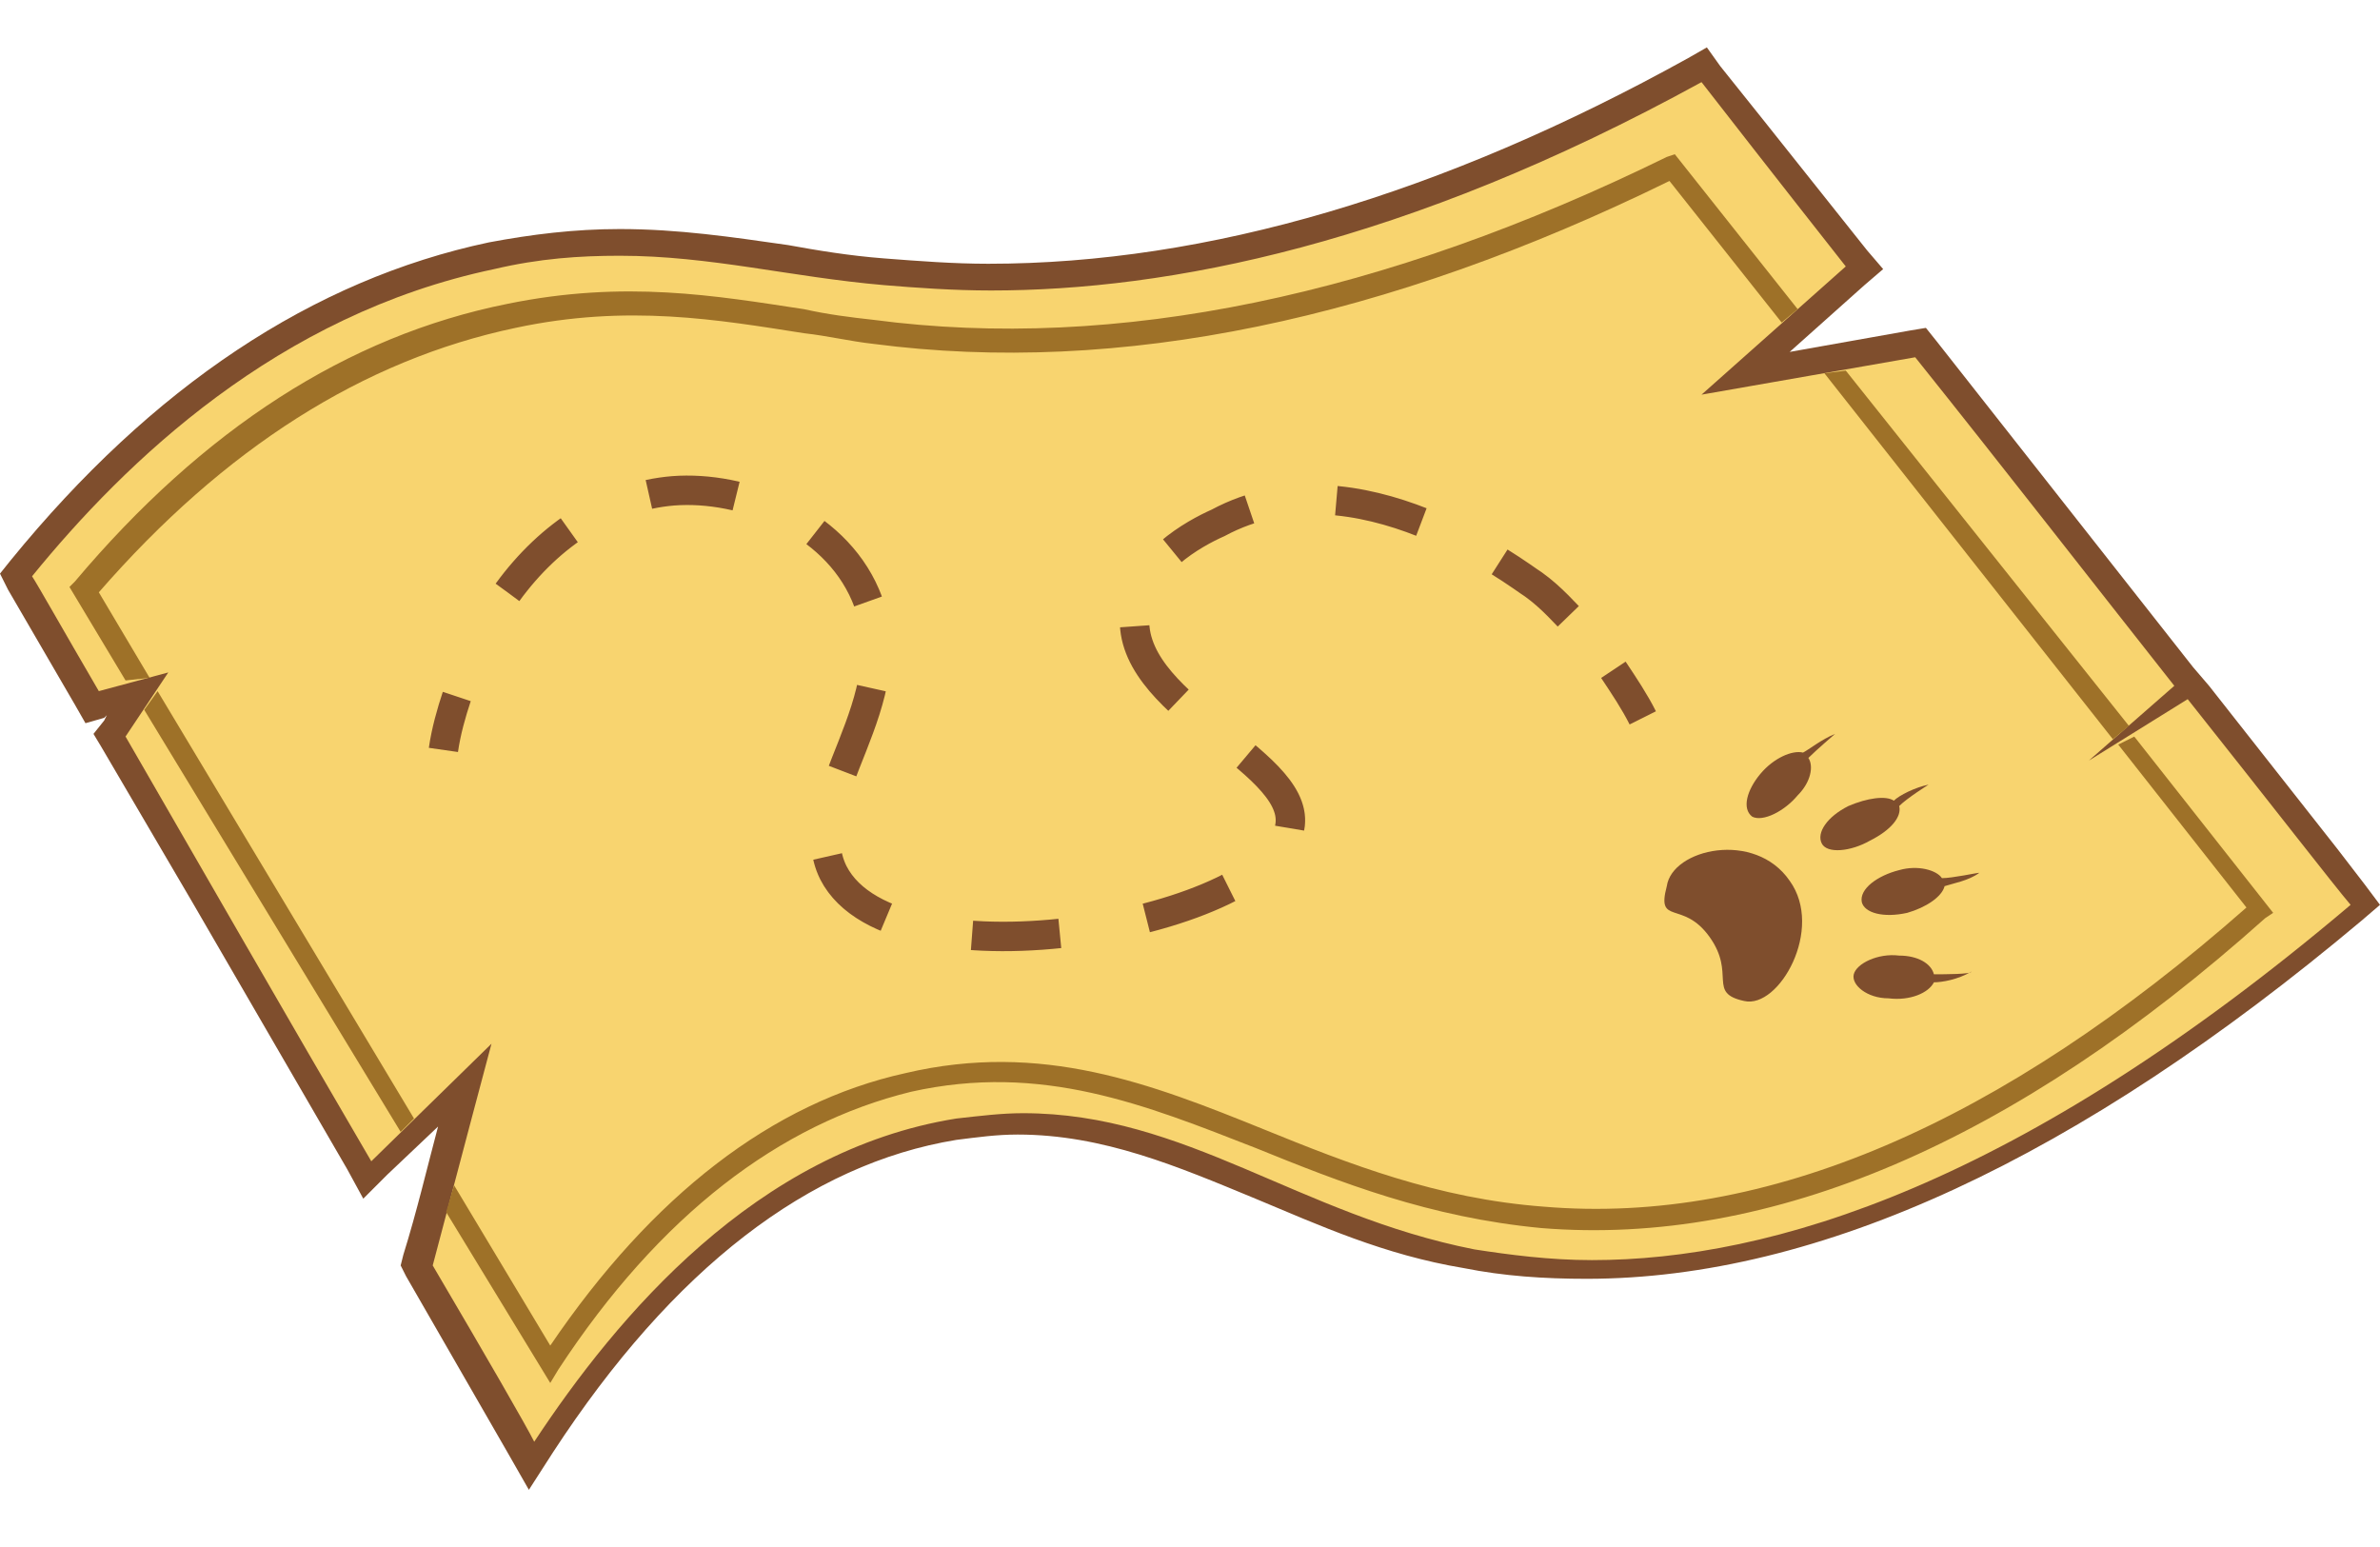 <svg width="100" height="65" viewBox="0 0 118 72" fill="none" xmlns="http://www.w3.org/2000/svg">
<path d="M20.792 60.523L23.176 51.517L18.276 56.152L5.43 34.168L6.887 32.049L4.635 32.579L0.795 26.09L1.06 25.692C7.946 17.349 15.76 12.051 24.368 10.33C26.487 9.932 28.606 9.668 30.725 9.668C33.639 9.668 36.287 10.065 38.936 10.462C40.525 10.727 42.114 10.992 43.836 11.124C45.558 11.257 47.279 11.389 49.001 11.389C59.993 11.389 71.78 7.946 83.964 1.192L84.494 0.927L92.308 10.992L86.48 16.289L95.354 14.568L117.47 42.776L116.941 43.174C103.035 54.828 90.321 60.788 78.932 60.788C76.945 60.788 74.959 60.655 72.972 60.258C69.131 59.463 65.82 58.139 62.775 56.815C58.801 55.093 55.093 53.504 50.723 53.504C49.663 53.504 48.604 53.636 47.544 53.769C39.996 54.96 33.241 60.258 27.149 69.528L26.487 70.455L20.792 60.523Z" fill="#F8D46F"/>
<path d="M84.361 1.722C85.288 2.914 88.07 6.489 91.513 10.86L84.361 17.217L94.956 15.363C99.194 20.66 103.829 26.619 107.802 31.652L103.565 35.36L108.465 32.314C112.57 37.479 115.749 41.585 116.543 42.512C100.121 56.417 87.805 60.126 78.931 60.126C76.813 60.126 74.826 59.861 73.104 59.596C64.364 57.874 58.801 52.842 50.723 52.842C49.663 52.842 48.604 52.974 47.412 53.107C37.479 54.696 30.593 62.907 26.487 69.131C26.09 68.337 24.103 64.893 21.454 60.391C22.779 55.358 24.368 49.398 24.368 49.398L18.409 55.226C14.303 48.206 9.668 40.128 6.224 34.168L8.343 30.99L4.9 31.917C3.046 28.738 1.854 26.619 1.589 26.222C6.224 20.527 13.773 13.243 24.501 10.992C26.752 10.462 28.738 10.33 30.725 10.33C35.228 10.33 39.201 11.389 43.836 11.787C45.425 11.919 47.279 12.052 49.134 12.052C57.874 12.052 69.661 9.8 84.361 1.722ZM84.626 0L83.699 0.53C71.515 7.284 59.861 10.727 49.001 10.727C47.279 10.727 45.558 10.595 43.836 10.462C42.114 10.33 40.525 10.065 39.069 9.8C36.287 9.403 33.639 9.006 30.725 9.006C28.474 9.006 26.355 9.27 24.236 9.668C15.495 11.522 7.549 16.819 0.53 25.428L0 26.09L0.397 26.884L3.708 32.579L4.238 33.506L5.165 33.241L5.297 33.109L5.165 33.374L4.635 34.036L5.033 34.698L9.535 42.379L17.217 55.623L18.011 57.08L19.203 55.888L21.719 53.504C21.19 55.49 20.66 57.742 19.998 59.861L19.865 60.391L20.13 60.92L25.163 69.661L26.222 71.515L27.414 69.661C33.374 60.523 40.128 55.358 47.412 54.166C48.471 54.034 49.398 53.901 50.458 53.901C54.696 53.901 58.404 55.49 62.245 57.08C65.423 58.404 68.602 59.861 72.575 60.523C74.561 60.92 76.548 61.053 78.667 61.053C90.189 61.053 103.035 55.093 117.073 43.306L118 42.512L117.205 41.452L115.881 39.731L109.524 31.652L108.73 30.725L96.016 14.568L95.486 13.906L94.691 14.038L88.732 15.098L92.44 11.787L93.367 10.992L92.572 10.065L87.407 3.576L85.288 0.927L84.626 0Z" fill="#7F4E2D"/>
<path d="M21.984 34.831C22.117 33.904 22.382 32.977 22.647 32.182" stroke="#7F4E2D" stroke-width="1.459" stroke-miterlimit="10"/>
<path d="M25.163 27.017C27.282 24.104 30.195 22.249 33.374 21.985C36.817 21.72 41.32 23.441 42.909 27.149C45.161 32.447 39.466 37.215 41.32 40.923C44.366 46.882 63.437 43.439 63.966 38.539C64.364 35.228 55.623 32.579 56.285 27.944C56.55 25.56 59.199 24.104 60.391 23.574C67.277 19.866 75.356 26.222 76.018 26.62C76.945 27.282 77.607 28.076 78.269 28.739" stroke="#7F4E2D" stroke-width="1.459" stroke-miterlimit="10" stroke-dasharray="4.36 4.36"/>
<path d="M79.991 30.858C80.52 31.652 81.05 32.447 81.448 33.242" stroke="#7F4E2D" stroke-width="1.459" stroke-miterlimit="10"/>
<path d="M88.732 41.32C87.01 38.804 82.905 39.731 82.64 41.585C82.11 43.572 83.434 42.247 84.759 44.102C86.083 45.956 84.626 46.883 86.481 47.28C88.202 47.677 90.454 43.704 88.732 41.32Z" fill="#7F4E2D"/>
<path d="M89.129 37.082C89.792 36.42 89.924 35.625 89.659 35.228C90.056 34.831 90.984 34.036 90.984 34.036C90.321 34.301 89.659 34.831 89.394 34.963C88.865 34.831 87.938 35.228 87.275 36.023C86.613 36.817 86.348 37.744 86.878 38.142C87.408 38.407 88.467 37.877 89.129 37.082Z" fill="#7F4E2D"/>
<path d="M94.162 37.612C94.559 37.214 95.619 36.552 95.619 36.552C94.956 36.685 94.162 37.082 93.897 37.347C93.5 37.082 92.573 37.214 91.645 37.612C90.586 38.142 90.056 38.936 90.321 39.466C90.586 39.996 91.778 39.863 92.705 39.333C93.764 38.804 94.294 38.142 94.162 37.612Z" fill="#7F4E2D"/>
<path d="M96.281 41.188C96.016 40.79 95.089 40.525 94.162 40.79C93.102 41.055 92.175 41.717 92.308 42.379C92.44 42.909 93.367 43.174 94.559 42.909C95.486 42.644 96.281 42.115 96.413 41.585C96.81 41.452 97.605 41.32 98.135 40.923C98.002 40.923 96.81 41.188 96.281 41.188Z" fill="#7F4E2D"/>
<path d="M95.883 45.955C95.751 45.426 95.089 45.028 94.162 45.028C93.102 44.896 92.043 45.426 91.91 45.955C91.778 46.485 92.573 47.147 93.632 47.147C94.692 47.28 95.619 46.883 95.883 46.353C96.281 46.353 97.075 46.22 97.738 45.823C97.738 45.955 96.413 45.955 95.883 45.955Z" fill="#7F4E2D"/>
<path d="M91.514 16.025L90.454 16.157L104.757 34.301L105.552 33.639L91.514 16.025Z" fill="#9E7128"/>
<path d="M105.022 34.566L111.379 42.644C99.195 53.372 87.541 58.404 76.548 57.477C71.251 57.08 66.881 55.358 62.643 53.636C57.08 51.385 51.651 49.266 44.896 50.855C38.275 52.312 32.315 56.947 27.282 64.364L22.515 56.418C22.382 56.815 22.25 57.345 22.117 57.742L27.282 66.218L27.68 65.556C32.712 57.874 38.672 53.372 45.161 51.782C51.651 50.326 56.816 52.445 62.245 54.563C66.483 56.285 70.854 58.007 76.416 58.537C87.805 59.464 99.857 54.299 112.306 43.174L112.703 42.909L105.817 34.169L105.022 34.566Z" fill="#9E7128"/>
<path d="M7.417 31.255L4.9 27.017C11.125 19.865 18.012 15.495 25.56 13.906C31.123 12.714 35.625 13.508 39.863 14.171C41.055 14.303 42.115 14.568 43.307 14.7C55.491 16.29 68.734 13.508 82.772 6.622L88.335 13.641L89.129 12.979L83.037 5.297L82.64 5.43C68.602 12.316 55.358 15.098 43.307 13.508C42.115 13.376 41.055 13.243 39.863 12.979C35.493 12.316 30.99 11.522 25.163 12.714C17.217 14.303 10.065 18.938 3.708 26.487L3.444 26.752L6.225 31.387L7.417 31.255Z" fill="#9E7128"/>
<path d="M19.865 53.769L20.527 53.107L7.814 31.917L7.151 32.844L19.865 53.769Z" fill="#9E7128"/>
</svg>

